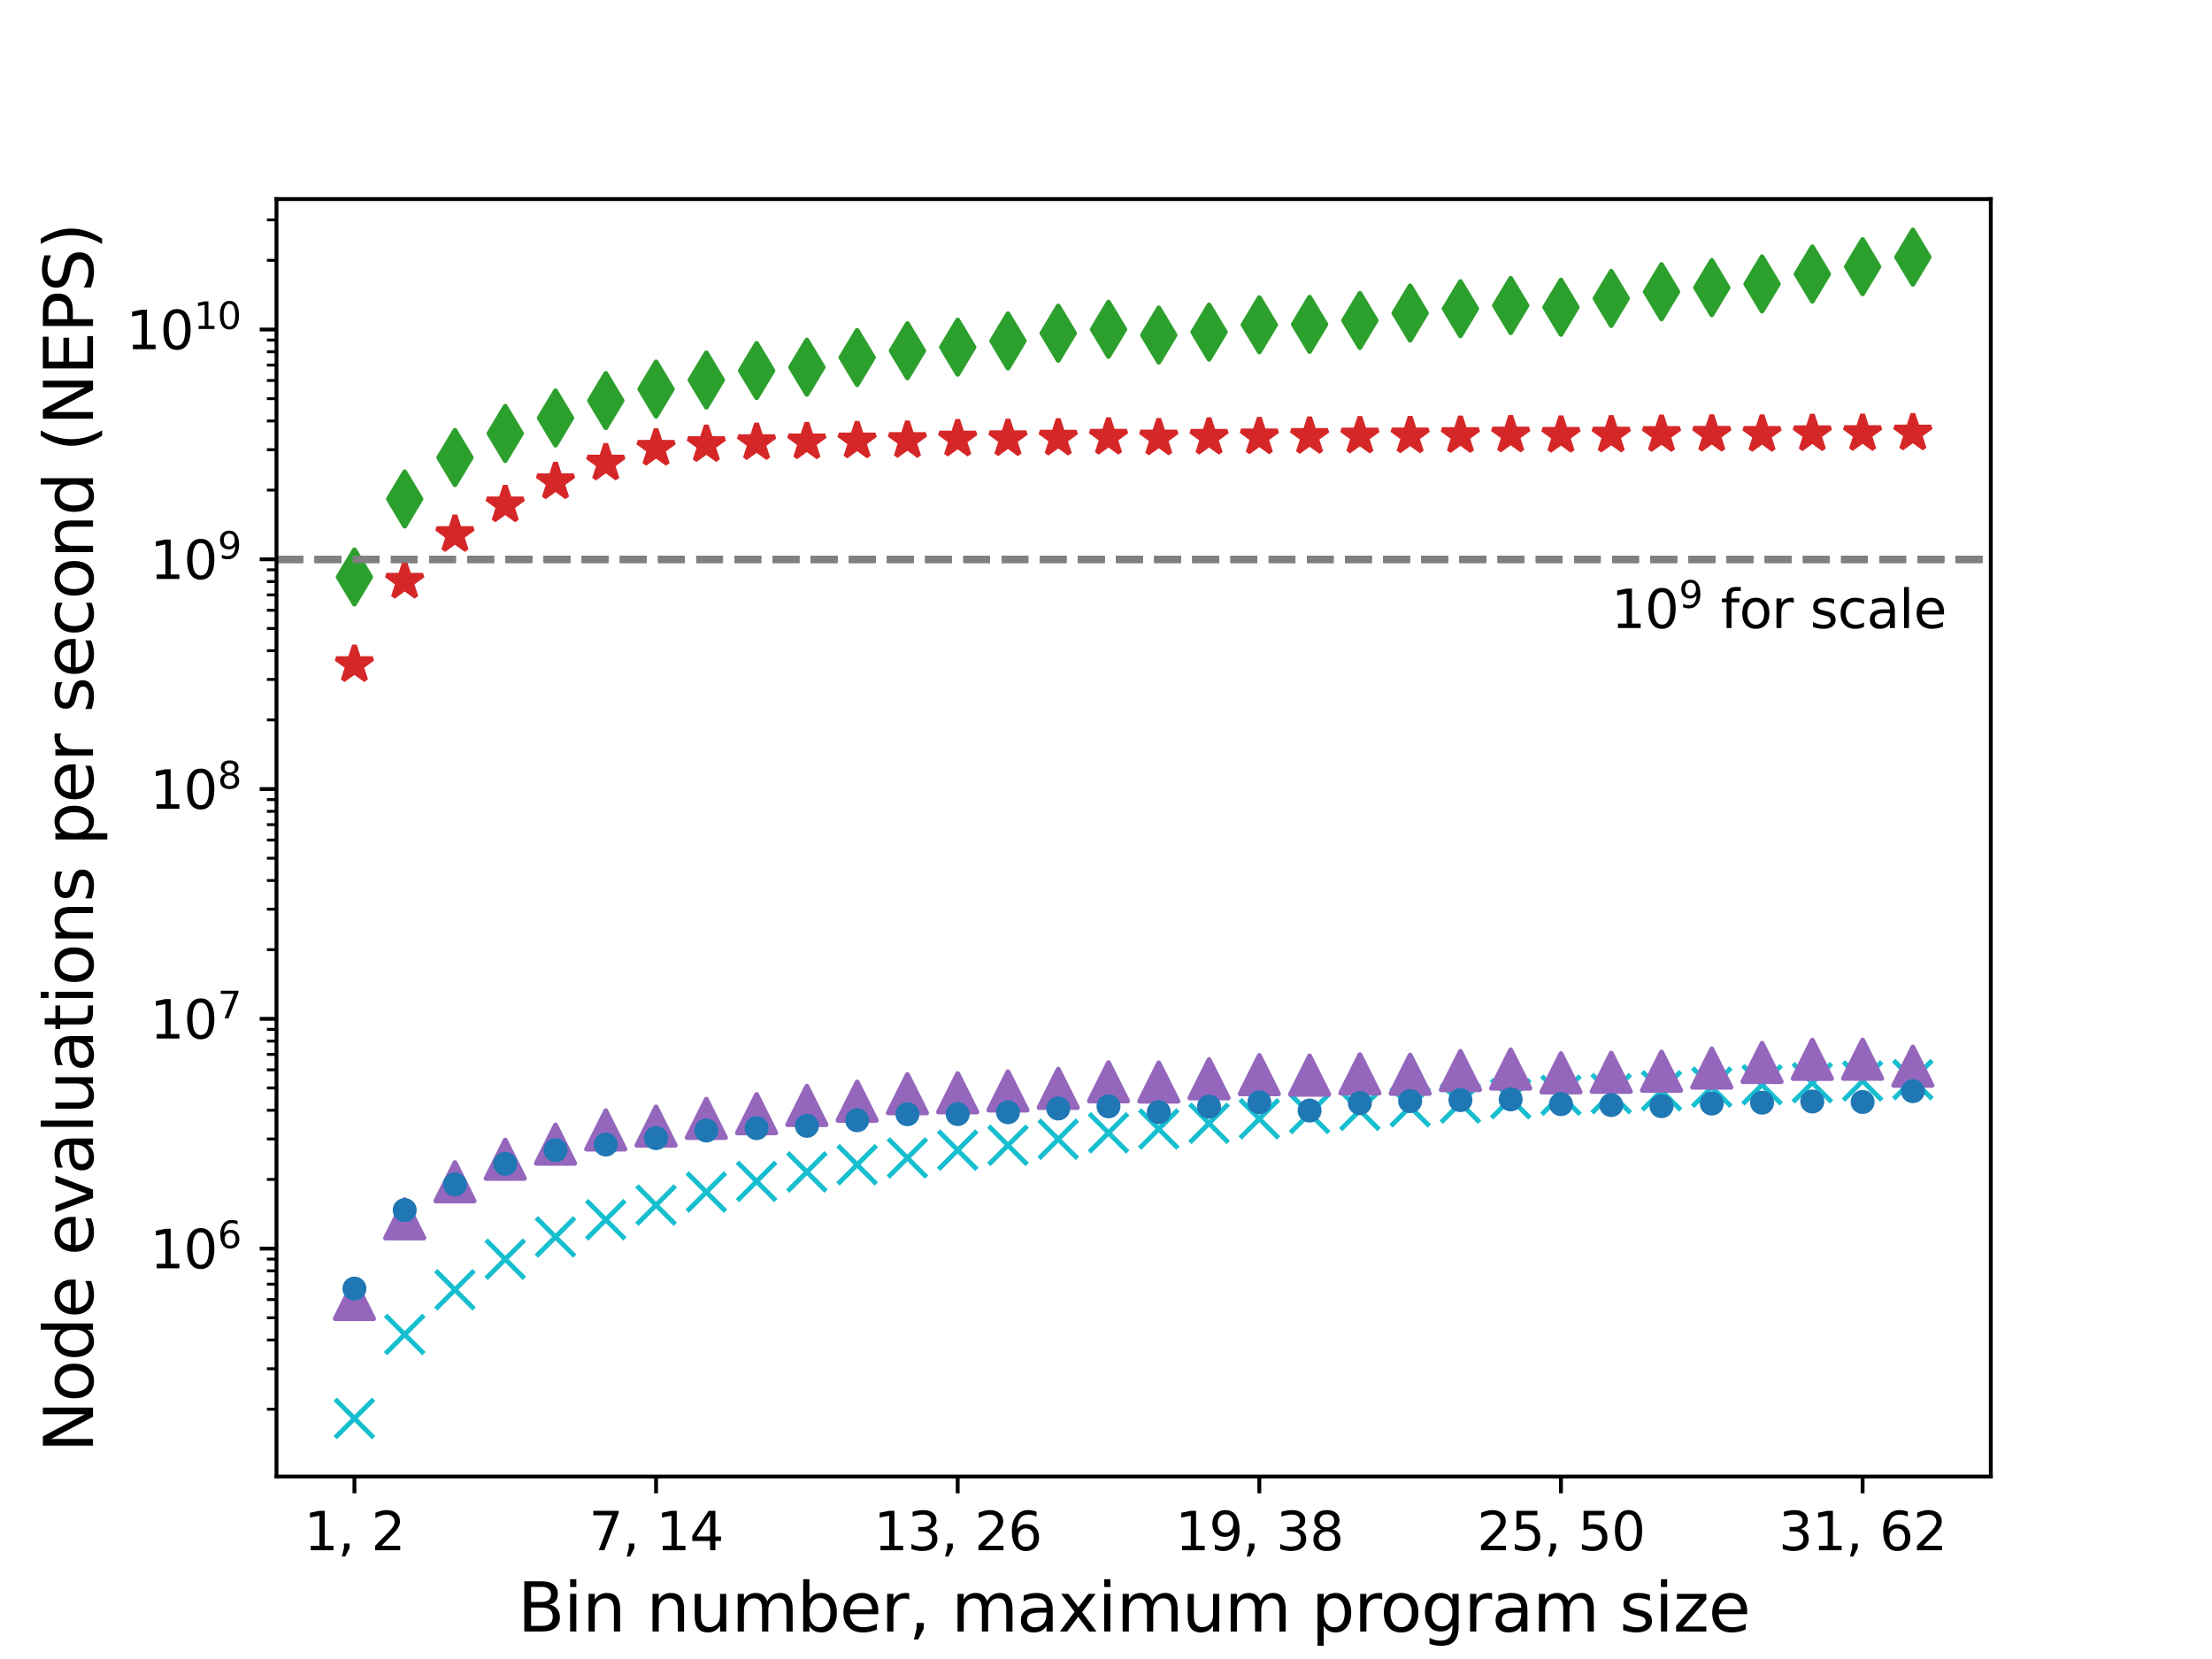 <?xml version="1.0" encoding="utf-8" standalone="no"?>
<!DOCTYPE svg PUBLIC "-//W3C//DTD SVG 1.1//EN"
  "http://www.w3.org/Graphics/SVG/1.1/DTD/svg11.dtd">
<svg xmlns:xlink="http://www.w3.org/1999/xlink" width="460.8pt" height="345.6pt" viewBox="0 0 460.8 345.6" xmlns="http://www.w3.org/2000/svg" version="1.1">
 <defs>
  <style type="text/css">*{stroke-linejoin: round; stroke-linecap: butt}</style>
 </defs>
 <g id="figure_1">
  <g id="patch_1">
   <path d="M 0 345.6 
L 460.8 345.6 
L 460.8 0 
L 0 0 
z
" style="fill: #ffffff"/>
  </g>
  <g id="axes_1">
   <g id="patch_2">
    <path d="M 57.6 307.584 
L 414.72 307.584 
L 414.72 41.472 
L 57.6 41.472 
z
" style="fill: #ffffff"/>
   </g>
   <g id="matplotlib.axis_1">
    <g id="xtick_1">
     <g id="line2d_1">
      <defs>
       <path id="ma2918a20d0" d="M 0 0 
L 0 3.5 
" style="stroke: #000000; stroke-width: 0.8"/>
      </defs>
      <g>
       <use xlink:href="#ma2918a20d0" x="73.833" y="307.584" style="stroke: #000000; stroke-width: 0.8"/>
      </g>
     </g>
     <g id="text_1">
      <!-- 1, 2 -->
      <g transform="translate(63.338 322.942)scale(0.11 -0.11)">
       <defs>
        <path id="DejaVuSans-31" d="M 794 531 
L 1825 531 
L 1825 4091 
L 703 3866 
L 703 4441 
L 1819 4666 
L 2450 4666 
L 2450 531 
L 3481 531 
L 3481 0 
L 794 0 
L 794 531 
z
" transform="scale(0.016)"/>
        <path id="DejaVuSans-2c" d="M 750 794 
L 1409 794 
L 1409 256 
L 897 -744 
L 494 -744 
L 750 256 
L 750 794 
z
" transform="scale(0.016)"/>
        <path id="DejaVuSans-20" transform="scale(0.016)"/>
        <path id="DejaVuSans-32" d="M 1228 531 
L 3431 531 
L 3431 0 
L 469 0 
L 469 531 
Q 828 903 1448 1529 
Q 2069 2156 2228 2338 
Q 2531 2678 2651 2914 
Q 2772 3150 2772 3378 
Q 2772 3750 2511 3984 
Q 2250 4219 1831 4219 
Q 1534 4219 1204 4116 
Q 875 4013 500 3803 
L 500 4441 
Q 881 4594 1212 4672 
Q 1544 4750 1819 4750 
Q 2544 4750 2975 4387 
Q 3406 4025 3406 3419 
Q 3406 3131 3298 2873 
Q 3191 2616 2906 2266 
Q 2828 2175 2409 1742 
Q 1991 1309 1228 531 
z
" transform="scale(0.016)"/>
       </defs>
       <use xlink:href="#DejaVuSans-31"/>
       <use xlink:href="#DejaVuSans-2c" x="63.623"/>
       <use xlink:href="#DejaVuSans-20" x="95.41"/>
       <use xlink:href="#DejaVuSans-32" x="127.197"/>
      </g>
     </g>
    </g>
    <g id="xtick_2">
     <g id="line2d_2">
      <g>
       <use xlink:href="#ma2918a20d0" x="136.669" y="307.584" style="stroke: #000000; stroke-width: 0.8"/>
      </g>
     </g>
     <g id="text_2">
      <!-- 7, 14 -->
      <g transform="translate(122.675 322.942)scale(0.11 -0.11)">
       <defs>
        <path id="DejaVuSans-37" d="M 525 4666 
L 3525 4666 
L 3525 4397 
L 1831 0 
L 1172 0 
L 2766 4134 
L 525 4134 
L 525 4666 
z
" transform="scale(0.016)"/>
        <path id="DejaVuSans-34" d="M 2419 4116 
L 825 1625 
L 2419 1625 
L 2419 4116 
z
M 2253 4666 
L 3047 4666 
L 3047 1625 
L 3713 1625 
L 3713 1100 
L 3047 1100 
L 3047 0 
L 2419 0 
L 2419 1100 
L 313 1100 
L 313 1709 
L 2253 4666 
z
" transform="scale(0.016)"/>
       </defs>
       <use xlink:href="#DejaVuSans-37"/>
       <use xlink:href="#DejaVuSans-2c" x="63.623"/>
       <use xlink:href="#DejaVuSans-20" x="95.41"/>
       <use xlink:href="#DejaVuSans-31" x="127.197"/>
       <use xlink:href="#DejaVuSans-34" x="190.82"/>
      </g>
     </g>
    </g>
    <g id="xtick_3">
     <g id="line2d_3">
      <g>
       <use xlink:href="#ma2918a20d0" x="199.505" y="307.584" style="stroke: #000000; stroke-width: 0.8"/>
      </g>
     </g>
     <g id="text_3">
      <!-- 13, 26 -->
      <g transform="translate(182.012 322.942)scale(0.11 -0.11)">
       <defs>
        <path id="DejaVuSans-33" d="M 2597 2516 
Q 3050 2419 3304 2112 
Q 3559 1806 3559 1356 
Q 3559 666 3084 287 
Q 2609 -91 1734 -91 
Q 1441 -91 1130 -33 
Q 819 25 488 141 
L 488 750 
Q 750 597 1062 519 
Q 1375 441 1716 441 
Q 2309 441 2620 675 
Q 2931 909 2931 1356 
Q 2931 1769 2642 2001 
Q 2353 2234 1838 2234 
L 1294 2234 
L 1294 2753 
L 1863 2753 
Q 2328 2753 2575 2939 
Q 2822 3125 2822 3475 
Q 2822 3834 2567 4026 
Q 2313 4219 1838 4219 
Q 1578 4219 1281 4162 
Q 984 4106 628 3988 
L 628 4550 
Q 988 4650 1302 4700 
Q 1616 4750 1894 4750 
Q 2613 4750 3031 4423 
Q 3450 4097 3450 3541 
Q 3450 3153 3228 2886 
Q 3006 2619 2597 2516 
z
" transform="scale(0.016)"/>
        <path id="DejaVuSans-36" d="M 2113 2584 
Q 1688 2584 1439 2293 
Q 1191 2003 1191 1497 
Q 1191 994 1439 701 
Q 1688 409 2113 409 
Q 2538 409 2786 701 
Q 3034 994 3034 1497 
Q 3034 2003 2786 2293 
Q 2538 2584 2113 2584 
z
M 3366 4563 
L 3366 3988 
Q 3128 4100 2886 4159 
Q 2644 4219 2406 4219 
Q 1781 4219 1451 3797 
Q 1122 3375 1075 2522 
Q 1259 2794 1537 2939 
Q 1816 3084 2150 3084 
Q 2853 3084 3261 2657 
Q 3669 2231 3669 1497 
Q 3669 778 3244 343 
Q 2819 -91 2113 -91 
Q 1303 -91 875 529 
Q 447 1150 447 2328 
Q 447 3434 972 4092 
Q 1497 4750 2381 4750 
Q 2619 4750 2861 4703 
Q 3103 4656 3366 4563 
z
" transform="scale(0.016)"/>
       </defs>
       <use xlink:href="#DejaVuSans-31"/>
       <use xlink:href="#DejaVuSans-33" x="63.623"/>
       <use xlink:href="#DejaVuSans-2c" x="127.246"/>
       <use xlink:href="#DejaVuSans-20" x="159.033"/>
       <use xlink:href="#DejaVuSans-32" x="190.82"/>
       <use xlink:href="#DejaVuSans-36" x="254.443"/>
      </g>
     </g>
    </g>
    <g id="xtick_4">
     <g id="line2d_4">
      <g>
       <use xlink:href="#ma2918a20d0" x="262.342" y="307.584" style="stroke: #000000; stroke-width: 0.8"/>
      </g>
     </g>
     <g id="text_4">
      <!-- 19, 38 -->
      <g transform="translate(244.848 322.942)scale(0.11 -0.11)">
       <defs>
        <path id="DejaVuSans-39" d="M 703 97 
L 703 672 
Q 941 559 1184 500 
Q 1428 441 1663 441 
Q 2288 441 2617 861 
Q 2947 1281 2994 2138 
Q 2813 1869 2534 1725 
Q 2256 1581 1919 1581 
Q 1219 1581 811 2004 
Q 403 2428 403 3163 
Q 403 3881 828 4315 
Q 1253 4750 1959 4750 
Q 2769 4750 3195 4129 
Q 3622 3509 3622 2328 
Q 3622 1225 3098 567 
Q 2575 -91 1691 -91 
Q 1453 -91 1209 -44 
Q 966 3 703 97 
z
M 1959 2075 
Q 2384 2075 2632 2365 
Q 2881 2656 2881 3163 
Q 2881 3666 2632 3958 
Q 2384 4250 1959 4250 
Q 1534 4250 1286 3958 
Q 1038 3666 1038 3163 
Q 1038 2656 1286 2365 
Q 1534 2075 1959 2075 
z
" transform="scale(0.016)"/>
        <path id="DejaVuSans-38" d="M 2034 2216 
Q 1584 2216 1326 1975 
Q 1069 1734 1069 1313 
Q 1069 891 1326 650 
Q 1584 409 2034 409 
Q 2484 409 2743 651 
Q 3003 894 3003 1313 
Q 3003 1734 2745 1975 
Q 2488 2216 2034 2216 
z
M 1403 2484 
Q 997 2584 770 2862 
Q 544 3141 544 3541 
Q 544 4100 942 4425 
Q 1341 4750 2034 4750 
Q 2731 4750 3128 4425 
Q 3525 4100 3525 3541 
Q 3525 3141 3298 2862 
Q 3072 2584 2669 2484 
Q 3125 2378 3379 2068 
Q 3634 1759 3634 1313 
Q 3634 634 3220 271 
Q 2806 -91 2034 -91 
Q 1263 -91 848 271 
Q 434 634 434 1313 
Q 434 1759 690 2068 
Q 947 2378 1403 2484 
z
M 1172 3481 
Q 1172 3119 1398 2916 
Q 1625 2713 2034 2713 
Q 2441 2713 2670 2916 
Q 2900 3119 2900 3481 
Q 2900 3844 2670 4047 
Q 2441 4250 2034 4250 
Q 1625 4250 1398 4047 
Q 1172 3844 1172 3481 
z
" transform="scale(0.016)"/>
       </defs>
       <use xlink:href="#DejaVuSans-31"/>
       <use xlink:href="#DejaVuSans-39" x="63.623"/>
       <use xlink:href="#DejaVuSans-2c" x="127.246"/>
       <use xlink:href="#DejaVuSans-20" x="159.033"/>
       <use xlink:href="#DejaVuSans-33" x="190.82"/>
       <use xlink:href="#DejaVuSans-38" x="254.443"/>
      </g>
     </g>
    </g>
    <g id="xtick_5">
     <g id="line2d_5">
      <g>
       <use xlink:href="#ma2918a20d0" x="325.178" y="307.584" style="stroke: #000000; stroke-width: 0.8"/>
      </g>
     </g>
     <g id="text_5">
      <!-- 25, 50 -->
      <g transform="translate(307.685 322.942)scale(0.11 -0.11)">
       <defs>
        <path id="DejaVuSans-35" d="M 691 4666 
L 3169 4666 
L 3169 4134 
L 1269 4134 
L 1269 2991 
Q 1406 3038 1543 3061 
Q 1681 3084 1819 3084 
Q 2600 3084 3056 2656 
Q 3513 2228 3513 1497 
Q 3513 744 3044 326 
Q 2575 -91 1722 -91 
Q 1428 -91 1123 -41 
Q 819 9 494 109 
L 494 744 
Q 775 591 1075 516 
Q 1375 441 1709 441 
Q 2250 441 2565 725 
Q 2881 1009 2881 1497 
Q 2881 1984 2565 2268 
Q 2250 2553 1709 2553 
Q 1456 2553 1204 2497 
Q 953 2441 691 2322 
L 691 4666 
z
" transform="scale(0.016)"/>
        <path id="DejaVuSans-30" d="M 2034 4250 
Q 1547 4250 1301 3770 
Q 1056 3291 1056 2328 
Q 1056 1369 1301 889 
Q 1547 409 2034 409 
Q 2525 409 2770 889 
Q 3016 1369 3016 2328 
Q 3016 3291 2770 3770 
Q 2525 4250 2034 4250 
z
M 2034 4750 
Q 2819 4750 3233 4129 
Q 3647 3509 3647 2328 
Q 3647 1150 3233 529 
Q 2819 -91 2034 -91 
Q 1250 -91 836 529 
Q 422 1150 422 2328 
Q 422 3509 836 4129 
Q 1250 4750 2034 4750 
z
" transform="scale(0.016)"/>
       </defs>
       <use xlink:href="#DejaVuSans-32"/>
       <use xlink:href="#DejaVuSans-35" x="63.623"/>
       <use xlink:href="#DejaVuSans-2c" x="127.246"/>
       <use xlink:href="#DejaVuSans-20" x="159.033"/>
       <use xlink:href="#DejaVuSans-35" x="190.82"/>
       <use xlink:href="#DejaVuSans-30" x="254.443"/>
      </g>
     </g>
    </g>
    <g id="xtick_6">
     <g id="line2d_6">
      <g>
       <use xlink:href="#ma2918a20d0" x="388.015" y="307.584" style="stroke: #000000; stroke-width: 0.8"/>
      </g>
     </g>
     <g id="text_6">
      <!-- 31, 62 -->
      <g transform="translate(370.521 322.942)scale(0.11 -0.11)">
       <use xlink:href="#DejaVuSans-33"/>
       <use xlink:href="#DejaVuSans-31" x="63.623"/>
       <use xlink:href="#DejaVuSans-2c" x="127.246"/>
       <use xlink:href="#DejaVuSans-20" x="159.033"/>
       <use xlink:href="#DejaVuSans-36" x="190.82"/>
       <use xlink:href="#DejaVuSans-32" x="254.443"/>
      </g>
     </g>
    </g>
    <g id="text_7">
     <!-- Bin number, maximum program size -->
     <g transform="translate(107.815 339.868)scale(0.14 -0.14)">
      <defs>
       <path id="DejaVuSans-42" d="M 1259 2228 
L 1259 519 
L 2272 519 
Q 2781 519 3026 730 
Q 3272 941 3272 1375 
Q 3272 1813 3026 2020 
Q 2781 2228 2272 2228 
L 1259 2228 
z
M 1259 4147 
L 1259 2741 
L 2194 2741 
Q 2656 2741 2882 2914 
Q 3109 3088 3109 3444 
Q 3109 3797 2882 3972 
Q 2656 4147 2194 4147 
L 1259 4147 
z
M 628 4666 
L 2241 4666 
Q 2963 4666 3353 4366 
Q 3744 4066 3744 3513 
Q 3744 3084 3544 2831 
Q 3344 2578 2956 2516 
Q 3422 2416 3680 2098 
Q 3938 1781 3938 1306 
Q 3938 681 3513 340 
Q 3088 0 2303 0 
L 628 0 
L 628 4666 
z
" transform="scale(0.016)"/>
       <path id="DejaVuSans-69" d="M 603 3500 
L 1178 3500 
L 1178 0 
L 603 0 
L 603 3500 
z
M 603 4863 
L 1178 4863 
L 1178 4134 
L 603 4134 
L 603 4863 
z
" transform="scale(0.016)"/>
       <path id="DejaVuSans-6e" d="M 3513 2113 
L 3513 0 
L 2938 0 
L 2938 2094 
Q 2938 2591 2744 2837 
Q 2550 3084 2163 3084 
Q 1697 3084 1428 2787 
Q 1159 2491 1159 1978 
L 1159 0 
L 581 0 
L 581 3500 
L 1159 3500 
L 1159 2956 
Q 1366 3272 1645 3428 
Q 1925 3584 2291 3584 
Q 2894 3584 3203 3211 
Q 3513 2838 3513 2113 
z
" transform="scale(0.016)"/>
       <path id="DejaVuSans-75" d="M 544 1381 
L 544 3500 
L 1119 3500 
L 1119 1403 
Q 1119 906 1312 657 
Q 1506 409 1894 409 
Q 2359 409 2629 706 
Q 2900 1003 2900 1516 
L 2900 3500 
L 3475 3500 
L 3475 0 
L 2900 0 
L 2900 538 
Q 2691 219 2414 64 
Q 2138 -91 1772 -91 
Q 1169 -91 856 284 
Q 544 659 544 1381 
z
M 1991 3584 
L 1991 3584 
z
" transform="scale(0.016)"/>
       <path id="DejaVuSans-6d" d="M 3328 2828 
Q 3544 3216 3844 3400 
Q 4144 3584 4550 3584 
Q 5097 3584 5394 3201 
Q 5691 2819 5691 2113 
L 5691 0 
L 5113 0 
L 5113 2094 
Q 5113 2597 4934 2840 
Q 4756 3084 4391 3084 
Q 3944 3084 3684 2787 
Q 3425 2491 3425 1978 
L 3425 0 
L 2847 0 
L 2847 2094 
Q 2847 2600 2669 2842 
Q 2491 3084 2119 3084 
Q 1678 3084 1418 2786 
Q 1159 2488 1159 1978 
L 1159 0 
L 581 0 
L 581 3500 
L 1159 3500 
L 1159 2956 
Q 1356 3278 1631 3431 
Q 1906 3584 2284 3584 
Q 2666 3584 2933 3390 
Q 3200 3197 3328 2828 
z
" transform="scale(0.016)"/>
       <path id="DejaVuSans-62" d="M 3116 1747 
Q 3116 2381 2855 2742 
Q 2594 3103 2138 3103 
Q 1681 3103 1420 2742 
Q 1159 2381 1159 1747 
Q 1159 1113 1420 752 
Q 1681 391 2138 391 
Q 2594 391 2855 752 
Q 3116 1113 3116 1747 
z
M 1159 2969 
Q 1341 3281 1617 3432 
Q 1894 3584 2278 3584 
Q 2916 3584 3314 3078 
Q 3713 2572 3713 1747 
Q 3713 922 3314 415 
Q 2916 -91 2278 -91 
Q 1894 -91 1617 61 
Q 1341 213 1159 525 
L 1159 0 
L 581 0 
L 581 4863 
L 1159 4863 
L 1159 2969 
z
" transform="scale(0.016)"/>
       <path id="DejaVuSans-65" d="M 3597 1894 
L 3597 1613 
L 953 1613 
Q 991 1019 1311 708 
Q 1631 397 2203 397 
Q 2534 397 2845 478 
Q 3156 559 3463 722 
L 3463 178 
Q 3153 47 2828 -22 
Q 2503 -91 2169 -91 
Q 1331 -91 842 396 
Q 353 884 353 1716 
Q 353 2575 817 3079 
Q 1281 3584 2069 3584 
Q 2775 3584 3186 3129 
Q 3597 2675 3597 1894 
z
M 3022 2063 
Q 3016 2534 2758 2815 
Q 2500 3097 2075 3097 
Q 1594 3097 1305 2825 
Q 1016 2553 972 2059 
L 3022 2063 
z
" transform="scale(0.016)"/>
       <path id="DejaVuSans-72" d="M 2631 2963 
Q 2534 3019 2420 3045 
Q 2306 3072 2169 3072 
Q 1681 3072 1420 2755 
Q 1159 2438 1159 1844 
L 1159 0 
L 581 0 
L 581 3500 
L 1159 3500 
L 1159 2956 
Q 1341 3275 1631 3429 
Q 1922 3584 2338 3584 
Q 2397 3584 2469 3576 
Q 2541 3569 2628 3553 
L 2631 2963 
z
" transform="scale(0.016)"/>
       <path id="DejaVuSans-61" d="M 2194 1759 
Q 1497 1759 1228 1600 
Q 959 1441 959 1056 
Q 959 750 1161 570 
Q 1363 391 1709 391 
Q 2188 391 2477 730 
Q 2766 1069 2766 1631 
L 2766 1759 
L 2194 1759 
z
M 3341 1997 
L 3341 0 
L 2766 0 
L 2766 531 
Q 2569 213 2275 61 
Q 1981 -91 1556 -91 
Q 1019 -91 701 211 
Q 384 513 384 1019 
Q 384 1609 779 1909 
Q 1175 2209 1959 2209 
L 2766 2209 
L 2766 2266 
Q 2766 2663 2505 2880 
Q 2244 3097 1772 3097 
Q 1472 3097 1187 3025 
Q 903 2953 641 2809 
L 641 3341 
Q 956 3463 1253 3523 
Q 1550 3584 1831 3584 
Q 2591 3584 2966 3190 
Q 3341 2797 3341 1997 
z
" transform="scale(0.016)"/>
       <path id="DejaVuSans-78" d="M 3513 3500 
L 2247 1797 
L 3578 0 
L 2900 0 
L 1881 1375 
L 863 0 
L 184 0 
L 1544 1831 
L 300 3500 
L 978 3500 
L 1906 2253 
L 2834 3500 
L 3513 3500 
z
" transform="scale(0.016)"/>
       <path id="DejaVuSans-70" d="M 1159 525 
L 1159 -1331 
L 581 -1331 
L 581 3500 
L 1159 3500 
L 1159 2969 
Q 1341 3281 1617 3432 
Q 1894 3584 2278 3584 
Q 2916 3584 3314 3078 
Q 3713 2572 3713 1747 
Q 3713 922 3314 415 
Q 2916 -91 2278 -91 
Q 1894 -91 1617 61 
Q 1341 213 1159 525 
z
M 3116 1747 
Q 3116 2381 2855 2742 
Q 2594 3103 2138 3103 
Q 1681 3103 1420 2742 
Q 1159 2381 1159 1747 
Q 1159 1113 1420 752 
Q 1681 391 2138 391 
Q 2594 391 2855 752 
Q 3116 1113 3116 1747 
z
" transform="scale(0.016)"/>
       <path id="DejaVuSans-6f" d="M 1959 3097 
Q 1497 3097 1228 2736 
Q 959 2375 959 1747 
Q 959 1119 1226 758 
Q 1494 397 1959 397 
Q 2419 397 2687 759 
Q 2956 1122 2956 1747 
Q 2956 2369 2687 2733 
Q 2419 3097 1959 3097 
z
M 1959 3584 
Q 2709 3584 3137 3096 
Q 3566 2609 3566 1747 
Q 3566 888 3137 398 
Q 2709 -91 1959 -91 
Q 1206 -91 779 398 
Q 353 888 353 1747 
Q 353 2609 779 3096 
Q 1206 3584 1959 3584 
z
" transform="scale(0.016)"/>
       <path id="DejaVuSans-67" d="M 2906 1791 
Q 2906 2416 2648 2759 
Q 2391 3103 1925 3103 
Q 1463 3103 1205 2759 
Q 947 2416 947 1791 
Q 947 1169 1205 825 
Q 1463 481 1925 481 
Q 2391 481 2648 825 
Q 2906 1169 2906 1791 
z
M 3481 434 
Q 3481 -459 3084 -895 
Q 2688 -1331 1869 -1331 
Q 1566 -1331 1297 -1286 
Q 1028 -1241 775 -1147 
L 775 -588 
Q 1028 -725 1275 -790 
Q 1522 -856 1778 -856 
Q 2344 -856 2625 -561 
Q 2906 -266 2906 331 
L 2906 616 
Q 2728 306 2450 153 
Q 2172 0 1784 0 
Q 1141 0 747 490 
Q 353 981 353 1791 
Q 353 2603 747 3093 
Q 1141 3584 1784 3584 
Q 2172 3584 2450 3431 
Q 2728 3278 2906 2969 
L 2906 3500 
L 3481 3500 
L 3481 434 
z
" transform="scale(0.016)"/>
       <path id="DejaVuSans-73" d="M 2834 3397 
L 2834 2853 
Q 2591 2978 2328 3040 
Q 2066 3103 1784 3103 
Q 1356 3103 1142 2972 
Q 928 2841 928 2578 
Q 928 2378 1081 2264 
Q 1234 2150 1697 2047 
L 1894 2003 
Q 2506 1872 2764 1633 
Q 3022 1394 3022 966 
Q 3022 478 2636 193 
Q 2250 -91 1575 -91 
Q 1294 -91 989 -36 
Q 684 19 347 128 
L 347 722 
Q 666 556 975 473 
Q 1284 391 1588 391 
Q 1994 391 2212 530 
Q 2431 669 2431 922 
Q 2431 1156 2273 1281 
Q 2116 1406 1581 1522 
L 1381 1569 
Q 847 1681 609 1914 
Q 372 2147 372 2553 
Q 372 3047 722 3315 
Q 1072 3584 1716 3584 
Q 2034 3584 2315 3537 
Q 2597 3491 2834 3397 
z
" transform="scale(0.016)"/>
       <path id="DejaVuSans-7a" d="M 353 3500 
L 3084 3500 
L 3084 2975 
L 922 459 
L 3084 459 
L 3084 0 
L 275 0 
L 275 525 
L 2438 3041 
L 353 3041 
L 353 3500 
z
" transform="scale(0.016)"/>
      </defs>
      <use xlink:href="#DejaVuSans-42"/>
      <use xlink:href="#DejaVuSans-69" x="68.604"/>
      <use xlink:href="#DejaVuSans-6e" x="96.387"/>
      <use xlink:href="#DejaVuSans-20" x="159.766"/>
      <use xlink:href="#DejaVuSans-6e" x="191.553"/>
      <use xlink:href="#DejaVuSans-75" x="254.932"/>
      <use xlink:href="#DejaVuSans-6d" x="318.311"/>
      <use xlink:href="#DejaVuSans-62" x="415.723"/>
      <use xlink:href="#DejaVuSans-65" x="479.199"/>
      <use xlink:href="#DejaVuSans-72" x="540.723"/>
      <use xlink:href="#DejaVuSans-2c" x="581.836"/>
      <use xlink:href="#DejaVuSans-20" x="613.623"/>
      <use xlink:href="#DejaVuSans-6d" x="645.41"/>
      <use xlink:href="#DejaVuSans-61" x="742.822"/>
      <use xlink:href="#DejaVuSans-78" x="804.102"/>
      <use xlink:href="#DejaVuSans-69" x="863.281"/>
      <use xlink:href="#DejaVuSans-6d" x="891.064"/>
      <use xlink:href="#DejaVuSans-75" x="988.477"/>
      <use xlink:href="#DejaVuSans-6d" x="1051.855"/>
      <use xlink:href="#DejaVuSans-20" x="1149.268"/>
      <use xlink:href="#DejaVuSans-70" x="1181.055"/>
      <use xlink:href="#DejaVuSans-72" x="1244.531"/>
      <use xlink:href="#DejaVuSans-6f" x="1283.395"/>
      <use xlink:href="#DejaVuSans-67" x="1344.576"/>
      <use xlink:href="#DejaVuSans-72" x="1408.053"/>
      <use xlink:href="#DejaVuSans-61" x="1449.166"/>
      <use xlink:href="#DejaVuSans-6d" x="1510.445"/>
      <use xlink:href="#DejaVuSans-20" x="1607.857"/>
      <use xlink:href="#DejaVuSans-73" x="1639.645"/>
      <use xlink:href="#DejaVuSans-69" x="1691.744"/>
      <use xlink:href="#DejaVuSans-7a" x="1719.527"/>
      <use xlink:href="#DejaVuSans-65" x="1772.018"/>
     </g>
    </g>
   </g>
   <g id="matplotlib.axis_2">
    <g id="ytick_1">
     <g id="line2d_7">
      <defs>
       <path id="m8a40a943a3" d="M 0 0 
L -3.5 0 
" style="stroke: #000000; stroke-width: 0.8"/>
      </defs>
      <g>
       <use xlink:href="#m8a40a943a3" x="57.6" y="260.105" style="stroke: #000000; stroke-width: 0.8"/>
      </g>
     </g>
     <g id="text_8">
      <!-- $\mathdefault{10^{6}}$ -->
      <g transform="translate(31.24 264.284)scale(0.11 -0.11)">
       <use xlink:href="#DejaVuSans-31" transform="translate(0 0.766)"/>
       <use xlink:href="#DejaVuSans-30" transform="translate(63.623 0.766)"/>
       <use xlink:href="#DejaVuSans-36" transform="translate(128.203 39.047)scale(0.7)"/>
      </g>
     </g>
    </g>
    <g id="ytick_2">
     <g id="line2d_8">
      <g>
       <use xlink:href="#m8a40a943a3" x="57.6" y="212.24" style="stroke: #000000; stroke-width: 0.8"/>
      </g>
     </g>
     <g id="text_9">
      <!-- $\mathdefault{10^{7}}$ -->
      <g transform="translate(31.24 216.42)scale(0.11 -0.11)">
       <use xlink:href="#DejaVuSans-31" transform="translate(0 0.684)"/>
       <use xlink:href="#DejaVuSans-30" transform="translate(63.623 0.684)"/>
       <use xlink:href="#DejaVuSans-37" transform="translate(128.203 38.966)scale(0.7)"/>
      </g>
     </g>
    </g>
    <g id="ytick_3">
     <g id="line2d_9">
      <g>
       <use xlink:href="#m8a40a943a3" x="57.6" y="164.376" style="stroke: #000000; stroke-width: 0.8"/>
      </g>
     </g>
     <g id="text_10">
      <!-- $\mathdefault{10^{8}}$ -->
      <g transform="translate(31.24 168.555)scale(0.11 -0.11)">
       <use xlink:href="#DejaVuSans-31" transform="translate(0 0.766)"/>
       <use xlink:href="#DejaVuSans-30" transform="translate(63.623 0.766)"/>
       <use xlink:href="#DejaVuSans-38" transform="translate(128.203 39.047)scale(0.7)"/>
      </g>
     </g>
    </g>
    <g id="ytick_4">
     <g id="line2d_10">
      <g>
       <use xlink:href="#m8a40a943a3" x="57.6" y="116.511" style="stroke: #000000; stroke-width: 0.8"/>
      </g>
     </g>
     <g id="text_11">
      <!-- $\mathdefault{10^{9}}$ -->
      <g transform="translate(31.24 120.69)scale(0.11 -0.11)">
       <use xlink:href="#DejaVuSans-31" transform="translate(0 0.766)"/>
       <use xlink:href="#DejaVuSans-30" transform="translate(63.623 0.766)"/>
       <use xlink:href="#DejaVuSans-39" transform="translate(128.203 39.047)scale(0.7)"/>
      </g>
     </g>
    </g>
    <g id="ytick_5">
     <g id="line2d_11">
      <g>
       <use xlink:href="#m8a40a943a3" x="57.6" y="68.646" style="stroke: #000000; stroke-width: 0.8"/>
      </g>
     </g>
     <g id="text_12">
      <!-- $\mathdefault{10^{10}}$ -->
      <g transform="translate(26.29 72.825)scale(0.11 -0.11)">
       <use xlink:href="#DejaVuSans-31" transform="translate(0 0.766)"/>
       <use xlink:href="#DejaVuSans-30" transform="translate(63.623 0.766)"/>
       <use xlink:href="#DejaVuSans-31" transform="translate(128.203 39.047)scale(0.7)"/>
       <use xlink:href="#DejaVuSans-30" transform="translate(172.739 39.047)scale(0.7)"/>
      </g>
     </g>
    </g>
    <g id="ytick_6">
     <g id="line2d_12">
      <defs>
       <path id="ma30c3c6a0f" d="M 0 0 
L -2 0 
" style="stroke: #000000; stroke-width: 0.6"/>
      </defs>
      <g>
       <use xlink:href="#ma30c3c6a0f" x="57.6" y="293.561" style="stroke: #000000; stroke-width: 0.6"/>
      </g>
     </g>
    </g>
    <g id="ytick_7">
     <g id="line2d_13">
      <g>
       <use xlink:href="#ma30c3c6a0f" x="57.6" y="285.133" style="stroke: #000000; stroke-width: 0.6"/>
      </g>
     </g>
    </g>
    <g id="ytick_8">
     <g id="line2d_14">
      <g>
       <use xlink:href="#ma30c3c6a0f" x="57.6" y="279.152" style="stroke: #000000; stroke-width: 0.6"/>
      </g>
     </g>
    </g>
    <g id="ytick_9">
     <g id="line2d_15">
      <g>
       <use xlink:href="#ma30c3c6a0f" x="57.6" y="274.514" style="stroke: #000000; stroke-width: 0.6"/>
      </g>
     </g>
    </g>
    <g id="ytick_10">
     <g id="line2d_16">
      <g>
       <use xlink:href="#ma30c3c6a0f" x="57.6" y="270.724" style="stroke: #000000; stroke-width: 0.6"/>
      </g>
     </g>
    </g>
    <g id="ytick_11">
     <g id="line2d_17">
      <g>
       <use xlink:href="#ma30c3c6a0f" x="57.6" y="267.519" style="stroke: #000000; stroke-width: 0.6"/>
      </g>
     </g>
    </g>
    <g id="ytick_12">
     <g id="line2d_18">
      <g>
       <use xlink:href="#ma30c3c6a0f" x="57.6" y="264.744" style="stroke: #000000; stroke-width: 0.6"/>
      </g>
     </g>
    </g>
    <g id="ytick_13">
     <g id="line2d_19">
      <g>
       <use xlink:href="#ma30c3c6a0f" x="57.6" y="262.295" style="stroke: #000000; stroke-width: 0.6"/>
      </g>
     </g>
    </g>
    <g id="ytick_14">
     <g id="line2d_20">
      <g>
       <use xlink:href="#ma30c3c6a0f" x="57.6" y="245.696" style="stroke: #000000; stroke-width: 0.6"/>
      </g>
     </g>
    </g>
    <g id="ytick_15">
     <g id="line2d_21">
      <g>
       <use xlink:href="#ma30c3c6a0f" x="57.6" y="237.268" style="stroke: #000000; stroke-width: 0.6"/>
      </g>
     </g>
    </g>
    <g id="ytick_16">
     <g id="line2d_22">
      <g>
       <use xlink:href="#ma30c3c6a0f" x="57.6" y="231.288" style="stroke: #000000; stroke-width: 0.6"/>
      </g>
     </g>
    </g>
    <g id="ytick_17">
     <g id="line2d_23">
      <g>
       <use xlink:href="#ma30c3c6a0f" x="57.6" y="226.649" style="stroke: #000000; stroke-width: 0.6"/>
      </g>
     </g>
    </g>
    <g id="ytick_18">
     <g id="line2d_24">
      <g>
       <use xlink:href="#ma30c3c6a0f" x="57.6" y="222.859" style="stroke: #000000; stroke-width: 0.6"/>
      </g>
     </g>
    </g>
    <g id="ytick_19">
     <g id="line2d_25">
      <g>
       <use xlink:href="#ma30c3c6a0f" x="57.6" y="219.655" style="stroke: #000000; stroke-width: 0.6"/>
      </g>
     </g>
    </g>
    <g id="ytick_20">
     <g id="line2d_26">
      <g>
       <use xlink:href="#ma30c3c6a0f" x="57.6" y="216.879" style="stroke: #000000; stroke-width: 0.6"/>
      </g>
     </g>
    </g>
    <g id="ytick_21">
     <g id="line2d_27">
      <g>
       <use xlink:href="#ma30c3c6a0f" x="57.6" y="214.431" style="stroke: #000000; stroke-width: 0.6"/>
      </g>
     </g>
    </g>
    <g id="ytick_22">
     <g id="line2d_28">
      <g>
       <use xlink:href="#ma30c3c6a0f" x="57.6" y="197.832" style="stroke: #000000; stroke-width: 0.6"/>
      </g>
     </g>
    </g>
    <g id="ytick_23">
     <g id="line2d_29">
      <g>
       <use xlink:href="#ma30c3c6a0f" x="57.6" y="189.403" style="stroke: #000000; stroke-width: 0.6"/>
      </g>
     </g>
    </g>
    <g id="ytick_24">
     <g id="line2d_30">
      <g>
       <use xlink:href="#ma30c3c6a0f" x="57.6" y="183.423" style="stroke: #000000; stroke-width: 0.6"/>
      </g>
     </g>
    </g>
    <g id="ytick_25">
     <g id="line2d_31">
      <g>
       <use xlink:href="#ma30c3c6a0f" x="57.6" y="178.784" style="stroke: #000000; stroke-width: 0.6"/>
      </g>
     </g>
    </g>
    <g id="ytick_26">
     <g id="line2d_32">
      <g>
       <use xlink:href="#ma30c3c6a0f" x="57.6" y="174.994" style="stroke: #000000; stroke-width: 0.6"/>
      </g>
     </g>
    </g>
    <g id="ytick_27">
     <g id="line2d_33">
      <g>
       <use xlink:href="#ma30c3c6a0f" x="57.6" y="171.79" style="stroke: #000000; stroke-width: 0.6"/>
      </g>
     </g>
    </g>
    <g id="ytick_28">
     <g id="line2d_34">
      <g>
       <use xlink:href="#ma30c3c6a0f" x="57.6" y="169.014" style="stroke: #000000; stroke-width: 0.6"/>
      </g>
     </g>
    </g>
    <g id="ytick_29">
     <g id="line2d_35">
      <g>
       <use xlink:href="#ma30c3c6a0f" x="57.6" y="166.566" style="stroke: #000000; stroke-width: 0.6"/>
      </g>
     </g>
    </g>
    <g id="ytick_30">
     <g id="line2d_36">
      <g>
       <use xlink:href="#ma30c3c6a0f" x="57.6" y="149.967" style="stroke: #000000; stroke-width: 0.6"/>
      </g>
     </g>
    </g>
    <g id="ytick_31">
     <g id="line2d_37">
      <g>
       <use xlink:href="#ma30c3c6a0f" x="57.6" y="141.538" style="stroke: #000000; stroke-width: 0.6"/>
      </g>
     </g>
    </g>
    <g id="ytick_32">
     <g id="line2d_38">
      <g>
       <use xlink:href="#ma30c3c6a0f" x="57.6" y="135.558" style="stroke: #000000; stroke-width: 0.6"/>
      </g>
     </g>
    </g>
    <g id="ytick_33">
     <g id="line2d_39">
      <g>
       <use xlink:href="#ma30c3c6a0f" x="57.6" y="130.92" style="stroke: #000000; stroke-width: 0.6"/>
      </g>
     </g>
    </g>
    <g id="ytick_34">
     <g id="line2d_40">
      <g>
       <use xlink:href="#ma30c3c6a0f" x="57.6" y="127.13" style="stroke: #000000; stroke-width: 0.6"/>
      </g>
     </g>
    </g>
    <g id="ytick_35">
     <g id="line2d_41">
      <g>
       <use xlink:href="#ma30c3c6a0f" x="57.6" y="123.925" style="stroke: #000000; stroke-width: 0.6"/>
      </g>
     </g>
    </g>
    <g id="ytick_36">
     <g id="line2d_42">
      <g>
       <use xlink:href="#ma30c3c6a0f" x="57.6" y="121.15" style="stroke: #000000; stroke-width: 0.6"/>
      </g>
     </g>
    </g>
    <g id="ytick_37">
     <g id="line2d_43">
      <g>
       <use xlink:href="#ma30c3c6a0f" x="57.6" y="118.701" style="stroke: #000000; stroke-width: 0.6"/>
      </g>
     </g>
    </g>
    <g id="ytick_38">
     <g id="line2d_44">
      <g>
       <use xlink:href="#ma30c3c6a0f" x="57.6" y="102.102" style="stroke: #000000; stroke-width: 0.6"/>
      </g>
     </g>
    </g>
    <g id="ytick_39">
     <g id="line2d_45">
      <g>
       <use xlink:href="#ma30c3c6a0f" x="57.6" y="93.674" style="stroke: #000000; stroke-width: 0.6"/>
      </g>
     </g>
    </g>
    <g id="ytick_40">
     <g id="line2d_46">
      <g>
       <use xlink:href="#ma30c3c6a0f" x="57.6" y="87.694" style="stroke: #000000; stroke-width: 0.6"/>
      </g>
     </g>
    </g>
    <g id="ytick_41">
     <g id="line2d_47">
      <g>
       <use xlink:href="#ma30c3c6a0f" x="57.6" y="83.055" style="stroke: #000000; stroke-width: 0.6"/>
      </g>
     </g>
    </g>
    <g id="ytick_42">
     <g id="line2d_48">
      <g>
       <use xlink:href="#ma30c3c6a0f" x="57.6" y="79.265" style="stroke: #000000; stroke-width: 0.6"/>
      </g>
     </g>
    </g>
    <g id="ytick_43">
     <g id="line2d_49">
      <g>
       <use xlink:href="#ma30c3c6a0f" x="57.6" y="76.061" style="stroke: #000000; stroke-width: 0.6"/>
      </g>
     </g>
    </g>
    <g id="ytick_44">
     <g id="line2d_50">
      <g>
       <use xlink:href="#ma30c3c6a0f" x="57.6" y="73.285" style="stroke: #000000; stroke-width: 0.6"/>
      </g>
     </g>
    </g>
    <g id="ytick_45">
     <g id="line2d_51">
      <g>
       <use xlink:href="#ma30c3c6a0f" x="57.6" y="70.836" style="stroke: #000000; stroke-width: 0.6"/>
      </g>
     </g>
    </g>
    <g id="ytick_46">
     <g id="line2d_52">
      <g>
       <use xlink:href="#ma30c3c6a0f" x="57.6" y="54.238" style="stroke: #000000; stroke-width: 0.6"/>
      </g>
     </g>
    </g>
    <g id="ytick_47">
     <g id="line2d_53">
      <g>
       <use xlink:href="#ma30c3c6a0f" x="57.6" y="45.809" style="stroke: #000000; stroke-width: 0.6"/>
      </g>
     </g>
    </g>
    <g id="text_13">
     <!-- Node evaluations per second (NEPS) -->
     <g transform="translate(19.378 302.545)rotate(-90)scale(0.14 -0.14)">
      <defs>
       <path id="DejaVuSans-4e" d="M 628 4666 
L 1478 4666 
L 3547 763 
L 3547 4666 
L 4159 4666 
L 4159 0 
L 3309 0 
L 1241 3903 
L 1241 0 
L 628 0 
L 628 4666 
z
" transform="scale(0.016)"/>
       <path id="DejaVuSans-64" d="M 2906 2969 
L 2906 4863 
L 3481 4863 
L 3481 0 
L 2906 0 
L 2906 525 
Q 2725 213 2448 61 
Q 2172 -91 1784 -91 
Q 1150 -91 751 415 
Q 353 922 353 1747 
Q 353 2572 751 3078 
Q 1150 3584 1784 3584 
Q 2172 3584 2448 3432 
Q 2725 3281 2906 2969 
z
M 947 1747 
Q 947 1113 1208 752 
Q 1469 391 1925 391 
Q 2381 391 2643 752 
Q 2906 1113 2906 1747 
Q 2906 2381 2643 2742 
Q 2381 3103 1925 3103 
Q 1469 3103 1208 2742 
Q 947 2381 947 1747 
z
" transform="scale(0.016)"/>
       <path id="DejaVuSans-76" d="M 191 3500 
L 800 3500 
L 1894 563 
L 2988 3500 
L 3597 3500 
L 2284 0 
L 1503 0 
L 191 3500 
z
" transform="scale(0.016)"/>
       <path id="DejaVuSans-6c" d="M 603 4863 
L 1178 4863 
L 1178 0 
L 603 0 
L 603 4863 
z
" transform="scale(0.016)"/>
       <path id="DejaVuSans-74" d="M 1172 4494 
L 1172 3500 
L 2356 3500 
L 2356 3053 
L 1172 3053 
L 1172 1153 
Q 1172 725 1289 603 
Q 1406 481 1766 481 
L 2356 481 
L 2356 0 
L 1766 0 
Q 1100 0 847 248 
Q 594 497 594 1153 
L 594 3053 
L 172 3053 
L 172 3500 
L 594 3500 
L 594 4494 
L 1172 4494 
z
" transform="scale(0.016)"/>
       <path id="DejaVuSans-63" d="M 3122 3366 
L 3122 2828 
Q 2878 2963 2633 3030 
Q 2388 3097 2138 3097 
Q 1578 3097 1268 2742 
Q 959 2388 959 1747 
Q 959 1106 1268 751 
Q 1578 397 2138 397 
Q 2388 397 2633 464 
Q 2878 531 3122 666 
L 3122 134 
Q 2881 22 2623 -34 
Q 2366 -91 2075 -91 
Q 1284 -91 818 406 
Q 353 903 353 1747 
Q 353 2603 823 3093 
Q 1294 3584 2113 3584 
Q 2378 3584 2631 3529 
Q 2884 3475 3122 3366 
z
" transform="scale(0.016)"/>
       <path id="DejaVuSans-28" d="M 1984 4856 
Q 1566 4138 1362 3434 
Q 1159 2731 1159 2009 
Q 1159 1288 1364 580 
Q 1569 -128 1984 -844 
L 1484 -844 
Q 1016 -109 783 600 
Q 550 1309 550 2009 
Q 550 2706 781 3412 
Q 1013 4119 1484 4856 
L 1984 4856 
z
" transform="scale(0.016)"/>
       <path id="DejaVuSans-45" d="M 628 4666 
L 3578 4666 
L 3578 4134 
L 1259 4134 
L 1259 2753 
L 3481 2753 
L 3481 2222 
L 1259 2222 
L 1259 531 
L 3634 531 
L 3634 0 
L 628 0 
L 628 4666 
z
" transform="scale(0.016)"/>
       <path id="DejaVuSans-50" d="M 1259 4147 
L 1259 2394 
L 2053 2394 
Q 2494 2394 2734 2622 
Q 2975 2850 2975 3272 
Q 2975 3691 2734 3919 
Q 2494 4147 2053 4147 
L 1259 4147 
z
M 628 4666 
L 2053 4666 
Q 2838 4666 3239 4311 
Q 3641 3956 3641 3272 
Q 3641 2581 3239 2228 
Q 2838 1875 2053 1875 
L 1259 1875 
L 1259 0 
L 628 0 
L 628 4666 
z
" transform="scale(0.016)"/>
       <path id="DejaVuSans-53" d="M 3425 4513 
L 3425 3897 
Q 3066 4069 2747 4153 
Q 2428 4238 2131 4238 
Q 1616 4238 1336 4038 
Q 1056 3838 1056 3469 
Q 1056 3159 1242 3001 
Q 1428 2844 1947 2747 
L 2328 2669 
Q 3034 2534 3370 2195 
Q 3706 1856 3706 1288 
Q 3706 609 3251 259 
Q 2797 -91 1919 -91 
Q 1588 -91 1214 -16 
Q 841 59 441 206 
L 441 856 
Q 825 641 1194 531 
Q 1563 422 1919 422 
Q 2459 422 2753 634 
Q 3047 847 3047 1241 
Q 3047 1584 2836 1778 
Q 2625 1972 2144 2069 
L 1759 2144 
Q 1053 2284 737 2584 
Q 422 2884 422 3419 
Q 422 4038 858 4394 
Q 1294 4750 2059 4750 
Q 2388 4750 2728 4690 
Q 3069 4631 3425 4513 
z
" transform="scale(0.016)"/>
       <path id="DejaVuSans-29" d="M 513 4856 
L 1013 4856 
Q 1481 4119 1714 3412 
Q 1947 2706 1947 2009 
Q 1947 1309 1714 600 
Q 1481 -109 1013 -844 
L 513 -844 
Q 928 -128 1133 580 
Q 1338 1288 1338 2009 
Q 1338 2731 1133 3434 
Q 928 4138 513 4856 
z
" transform="scale(0.016)"/>
      </defs>
      <use xlink:href="#DejaVuSans-4e"/>
      <use xlink:href="#DejaVuSans-6f" x="74.805"/>
      <use xlink:href="#DejaVuSans-64" x="135.986"/>
      <use xlink:href="#DejaVuSans-65" x="199.463"/>
      <use xlink:href="#DejaVuSans-20" x="260.986"/>
      <use xlink:href="#DejaVuSans-65" x="292.773"/>
      <use xlink:href="#DejaVuSans-76" x="354.297"/>
      <use xlink:href="#DejaVuSans-61" x="413.477"/>
      <use xlink:href="#DejaVuSans-6c" x="474.756"/>
      <use xlink:href="#DejaVuSans-75" x="502.539"/>
      <use xlink:href="#DejaVuSans-61" x="565.918"/>
      <use xlink:href="#DejaVuSans-74" x="627.197"/>
      <use xlink:href="#DejaVuSans-69" x="666.406"/>
      <use xlink:href="#DejaVuSans-6f" x="694.189"/>
      <use xlink:href="#DejaVuSans-6e" x="755.371"/>
      <use xlink:href="#DejaVuSans-73" x="818.75"/>
      <use xlink:href="#DejaVuSans-20" x="870.85"/>
      <use xlink:href="#DejaVuSans-70" x="902.637"/>
      <use xlink:href="#DejaVuSans-65" x="966.113"/>
      <use xlink:href="#DejaVuSans-72" x="1027.637"/>
      <use xlink:href="#DejaVuSans-20" x="1068.75"/>
      <use xlink:href="#DejaVuSans-73" x="1100.537"/>
      <use xlink:href="#DejaVuSans-65" x="1152.637"/>
      <use xlink:href="#DejaVuSans-63" x="1214.16"/>
      <use xlink:href="#DejaVuSans-6f" x="1269.141"/>
      <use xlink:href="#DejaVuSans-6e" x="1330.322"/>
      <use xlink:href="#DejaVuSans-64" x="1393.701"/>
      <use xlink:href="#DejaVuSans-20" x="1457.178"/>
      <use xlink:href="#DejaVuSans-28" x="1488.965"/>
      <use xlink:href="#DejaVuSans-4e" x="1527.979"/>
      <use xlink:href="#DejaVuSans-45" x="1602.783"/>
      <use xlink:href="#DejaVuSans-50" x="1665.967"/>
      <use xlink:href="#DejaVuSans-53" x="1726.27"/>
      <use xlink:href="#DejaVuSans-29" x="1789.746"/>
     </g>
    </g>
   </g>
   <g id="line2d_54">
    <defs>
     <path id="m5f20f22baa" d="M -4 4 
L 4 -4 
M -4 -4 
L 4 4 
" style="stroke: #17becf"/>
    </defs>
    <g clip-path="url(#p7109d91298)">
     <use xlink:href="#m5f20f22baa" x="73.833" y="295.488" style="fill: #17becf; stroke: #17becf"/>
     <use xlink:href="#m5f20f22baa" x="84.305" y="277.993" style="fill: #17becf; stroke: #17becf"/>
     <use xlink:href="#m5f20f22baa" x="94.778" y="268.689" style="fill: #17becf; stroke: #17becf"/>
     <use xlink:href="#m5f20f22baa" x="105.251" y="262.316" style="fill: #17becf; stroke: #17becf"/>
     <use xlink:href="#m5f20f22baa" x="115.724" y="257.678" style="fill: #17becf; stroke: #17becf"/>
     <use xlink:href="#m5f20f22baa" x="126.196" y="254.093" style="fill: #17becf; stroke: #17becf"/>
     <use xlink:href="#m5f20f22baa" x="136.669" y="251.046" style="fill: #17becf; stroke: #17becf"/>
     <use xlink:href="#m5f20f22baa" x="147.142" y="248.327" style="fill: #17becf; stroke: #17becf"/>
     <use xlink:href="#m5f20f22baa" x="157.615" y="246.104" style="fill: #17becf; stroke: #17becf"/>
     <use xlink:href="#m5f20f22baa" x="168.087" y="244.142" style="fill: #17becf; stroke: #17becf"/>
     <use xlink:href="#m5f20f22baa" x="178.56" y="242.641" style="fill: #17becf; stroke: #17becf"/>
     <use xlink:href="#m5f20f22baa" x="189.033" y="241.221" style="fill: #17becf; stroke: #17becf"/>
     <use xlink:href="#m5f20f22baa" x="199.505" y="239.599" style="fill: #17becf; stroke: #17becf"/>
     <use xlink:href="#m5f20f22baa" x="209.978" y="238.58" style="fill: #17becf; stroke: #17becf"/>
     <use xlink:href="#m5f20f22baa" x="220.451" y="237.323" style="fill: #17becf; stroke: #17becf"/>
     <use xlink:href="#m5f20f22baa" x="230.924" y="235.99" style="fill: #17becf; stroke: #17becf"/>
     <use xlink:href="#m5f20f22baa" x="241.396" y="235.193" style="fill: #17becf; stroke: #17becf"/>
     <use xlink:href="#m5f20f22baa" x="251.869" y="233.998" style="fill: #17becf; stroke: #17becf"/>
     <use xlink:href="#m5f20f22baa" x="262.342" y="233.066" style="fill: #17becf; stroke: #17becf"/>
     <use xlink:href="#m5f20f22baa" x="272.815" y="231.965" style="fill: #17becf; stroke: #17becf"/>
     <use xlink:href="#m5f20f22baa" x="283.287" y="231.313" style="fill: #17becf; stroke: #17becf"/>
     <use xlink:href="#m5f20f22baa" x="293.76" y="230.576" style="fill: #17becf; stroke: #17becf"/>
     <use xlink:href="#m5f20f22baa" x="304.233" y="229.79" style="fill: #17becf; stroke: #17becf"/>
     <use xlink:href="#m5f20f22baa" x="314.705" y="228.89" style="fill: #17becf; stroke: #17becf"/>
     <use xlink:href="#m5f20f22baa" x="325.178" y="228.156" style="fill: #17becf; stroke: #17becf"/>
     <use xlink:href="#m5f20f22baa" x="335.651" y="227.827" style="fill: #17becf; stroke: #17becf"/>
     <use xlink:href="#m5f20f22baa" x="346.124" y="227.235" style="fill: #17becf; stroke: #17becf"/>
     <use xlink:href="#m5f20f22baa" x="356.596" y="226.471" style="fill: #17becf; stroke: #17becf"/>
     <use xlink:href="#m5f20f22baa" x="367.069" y="225.972" style="fill: #17becf; stroke: #17becf"/>
     <use xlink:href="#m5f20f22baa" x="377.542" y="225.557" style="fill: #17becf; stroke: #17becf"/>
     <use xlink:href="#m5f20f22baa" x="388.015" y="225.189" style="fill: #17becf; stroke: #17becf"/>
     <use xlink:href="#m5f20f22baa" x="398.487" y="224.914" style="fill: #17becf; stroke: #17becf"/>
    </g>
   </g>
   <g id="line2d_55">
    <path d="M 57.6 116.511 
L 414.72 116.511 
" clip-path="url(#p7109d91298)" style="fill: none; stroke-dasharray: 5.55,2.4; stroke-dashoffset: 0; stroke: #808080; stroke-width: 1.5"/>
   </g>
   <g id="line2d_56">
    <defs>
     <path id="m19a3690d03" d="M 0 -4 
L -4 4 
L 4 4 
z
" style="stroke: #9467bd; stroke-linejoin: miter"/>
    </defs>
    <g clip-path="url(#p7109d91298)">
     <use xlink:href="#m19a3690d03" x="73.833" y="270.701" style="fill: #9467bd; stroke: #9467bd; stroke-linejoin: miter"/>
     <use xlink:href="#m19a3690d03" x="84.305" y="253.901" style="fill: #9467bd; stroke: #9467bd; stroke-linejoin: miter"/>
     <use xlink:href="#m19a3690d03" x="94.778" y="246.187" style="fill: #9467bd; stroke: #9467bd; stroke-linejoin: miter"/>
     <use xlink:href="#m19a3690d03" x="105.251" y="241.495" style="fill: #9467bd; stroke: #9467bd; stroke-linejoin: miter"/>
     <use xlink:href="#m19a3690d03" x="115.724" y="238.342" style="fill: #9467bd; stroke: #9467bd; stroke-linejoin: miter"/>
     <use xlink:href="#m19a3690d03" x="126.196" y="235.385" style="fill: #9467bd; stroke: #9467bd; stroke-linejoin: miter"/>
     <use xlink:href="#m19a3690d03" x="136.669" y="234.59" style="fill: #9467bd; stroke: #9467bd; stroke-linejoin: miter"/>
     <use xlink:href="#m19a3690d03" x="147.142" y="232.98" style="fill: #9467bd; stroke: #9467bd; stroke-linejoin: miter"/>
     <use xlink:href="#m19a3690d03" x="157.615" y="232.003" style="fill: #9467bd; stroke: #9467bd; stroke-linejoin: miter"/>
     <use xlink:href="#m19a3690d03" x="168.087" y="230.286" style="fill: #9467bd; stroke: #9467bd; stroke-linejoin: miter"/>
     <use xlink:href="#m19a3690d03" x="178.56" y="229.399" style="fill: #9467bd; stroke: #9467bd; stroke-linejoin: miter"/>
     <use xlink:href="#m19a3690d03" x="189.033" y="227.838" style="fill: #9467bd; stroke: #9467bd; stroke-linejoin: miter"/>
     <use xlink:href="#m19a3690d03" x="199.505" y="227.648" style="fill: #9467bd; stroke: #9467bd; stroke-linejoin: miter"/>
     <use xlink:href="#m19a3690d03" x="209.978" y="227.266" style="fill: #9467bd; stroke: #9467bd; stroke-linejoin: miter"/>
     <use xlink:href="#m19a3690d03" x="220.451" y="226.725" style="fill: #9467bd; stroke: #9467bd; stroke-linejoin: miter"/>
     <use xlink:href="#m19a3690d03" x="230.924" y="225.36" style="fill: #9467bd; stroke: #9467bd; stroke-linejoin: miter"/>
     <use xlink:href="#m19a3690d03" x="241.396" y="225.406" style="fill: #9467bd; stroke: #9467bd; stroke-linejoin: miter"/>
     <use xlink:href="#m19a3690d03" x="251.869" y="224.73" style="fill: #9467bd; stroke: #9467bd; stroke-linejoin: miter"/>
     <use xlink:href="#m19a3690d03" x="262.342" y="223.875" style="fill: #9467bd; stroke: #9467bd; stroke-linejoin: miter"/>
     <use xlink:href="#m19a3690d03" x="272.815" y="223.965" style="fill: #9467bd; stroke: #9467bd; stroke-linejoin: miter"/>
     <use xlink:href="#m19a3690d03" x="283.287" y="223.703" style="fill: #9467bd; stroke: #9467bd; stroke-linejoin: miter"/>
     <use xlink:href="#m19a3690d03" x="293.76" y="223.789" style="fill: #9467bd; stroke: #9467bd; stroke-linejoin: miter"/>
     <use xlink:href="#m19a3690d03" x="304.233" y="223.019" style="fill: #9467bd; stroke: #9467bd; stroke-linejoin: miter"/>
     <use xlink:href="#m19a3690d03" x="314.705" y="222.709" style="fill: #9467bd; stroke: #9467bd; stroke-linejoin: miter"/>
     <use xlink:href="#m19a3690d03" x="325.178" y="223.487" style="fill: #9467bd; stroke: #9467bd; stroke-linejoin: miter"/>
     <use xlink:href="#m19a3690d03" x="335.651" y="223.378" style="fill: #9467bd; stroke: #9467bd; stroke-linejoin: miter"/>
     <use xlink:href="#m19a3690d03" x="346.124" y="223.148" style="fill: #9467bd; stroke: #9467bd; stroke-linejoin: miter"/>
     <use xlink:href="#m19a3690d03" x="356.596" y="222.5" style="fill: #9467bd; stroke: #9467bd; stroke-linejoin: miter"/>
     <use xlink:href="#m19a3690d03" x="367.069" y="221.33" style="fill: #9467bd; stroke: #9467bd; stroke-linejoin: miter"/>
     <use xlink:href="#m19a3690d03" x="377.542" y="220.682" style="fill: #9467bd; stroke: #9467bd; stroke-linejoin: miter"/>
     <use xlink:href="#m19a3690d03" x="388.015" y="220.655" style="fill: #9467bd; stroke: #9467bd; stroke-linejoin: miter"/>
     <use xlink:href="#m19a3690d03" x="398.487" y="222.112" style="fill: #9467bd; stroke: #9467bd; stroke-linejoin: miter"/>
    </g>
   </g>
   <g id="line2d_57">
    <path d="M 57.6 116.511 
L 414.72 116.511 
" clip-path="url(#p7109d91298)" style="fill: none; stroke-dasharray: 5.55,2.4; stroke-dashoffset: 0; stroke: #808080; stroke-width: 1.5"/>
   </g>
   <g id="line2d_58">
    <defs>
     <path id="m09ea8a586c" d="M 0 2 
C 0.53 2 1.039 1.789 1.414 1.414 
C 1.789 1.039 2 0.53 2 0 
C 2 -0.53 1.789 -1.039 1.414 -1.414 
C 1.039 -1.789 0.53 -2 0 -2 
C -0.53 -2 -1.039 -1.789 -1.414 -1.414 
C -1.789 -1.039 -2 -0.53 -2 0 
C -2 0.53 -1.789 1.039 -1.414 1.414 
C -1.039 1.789 -0.53 2 0 2 
z
" style="stroke: #1f77b4"/>
    </defs>
    <g clip-path="url(#p7109d91298)">
     <use xlink:href="#m09ea8a586c" x="73.833" y="268.433" style="fill: #1f77b4; stroke: #1f77b4"/>
     <use xlink:href="#m09ea8a586c" x="84.305" y="252.077" style="fill: #1f77b4; stroke: #1f77b4"/>
     <use xlink:href="#m09ea8a586c" x="94.778" y="246.733" style="fill: #1f77b4; stroke: #1f77b4"/>
     <use xlink:href="#m09ea8a586c" x="105.251" y="242.451" style="fill: #1f77b4; stroke: #1f77b4"/>
     <use xlink:href="#m09ea8a586c" x="115.724" y="239.584" style="fill: #1f77b4; stroke: #1f77b4"/>
     <use xlink:href="#m09ea8a586c" x="126.196" y="238.433" style="fill: #1f77b4; stroke: #1f77b4"/>
     <use xlink:href="#m09ea8a586c" x="136.669" y="237.092" style="fill: #1f77b4; stroke: #1f77b4"/>
     <use xlink:href="#m09ea8a586c" x="147.142" y="235.507" style="fill: #1f77b4; stroke: #1f77b4"/>
     <use xlink:href="#m09ea8a586c" x="157.615" y="235.012" style="fill: #1f77b4; stroke: #1f77b4"/>
     <use xlink:href="#m09ea8a586c" x="168.087" y="234.525" style="fill: #1f77b4; stroke: #1f77b4"/>
     <use xlink:href="#m09ea8a586c" x="178.56" y="233.366" style="fill: #1f77b4; stroke: #1f77b4"/>
     <use xlink:href="#m09ea8a586c" x="189.033" y="232.109" style="fill: #1f77b4; stroke: #1f77b4"/>
     <use xlink:href="#m09ea8a586c" x="199.505" y="232.083" style="fill: #1f77b4; stroke: #1f77b4"/>
     <use xlink:href="#m09ea8a586c" x="209.978" y="231.701" style="fill: #1f77b4; stroke: #1f77b4"/>
     <use xlink:href="#m09ea8a586c" x="220.451" y="230.914" style="fill: #1f77b4; stroke: #1f77b4"/>
     <use xlink:href="#m09ea8a586c" x="230.924" y="230.47" style="fill: #1f77b4; stroke: #1f77b4"/>
     <use xlink:href="#m09ea8a586c" x="241.396" y="231.693" style="fill: #1f77b4; stroke: #1f77b4"/>
     <use xlink:href="#m09ea8a586c" x="251.869" y="230.527" style="fill: #1f77b4; stroke: #1f77b4"/>
     <use xlink:href="#m09ea8a586c" x="262.342" y="229.626" style="fill: #1f77b4; stroke: #1f77b4"/>
     <use xlink:href="#m09ea8a586c" x="272.815" y="231.346" style="fill: #1f77b4; stroke: #1f77b4"/>
     <use xlink:href="#m09ea8a586c" x="283.287" y="229.806" style="fill: #1f77b4; stroke: #1f77b4"/>
     <use xlink:href="#m09ea8a586c" x="293.76" y="229.378" style="fill: #1f77b4; stroke: #1f77b4"/>
     <use xlink:href="#m09ea8a586c" x="304.233" y="229.174" style="fill: #1f77b4; stroke: #1f77b4"/>
     <use xlink:href="#m09ea8a586c" x="314.705" y="229.021" style="fill: #1f77b4; stroke: #1f77b4"/>
     <use xlink:href="#m09ea8a586c" x="325.178" y="230.015" style="fill: #1f77b4; stroke: #1f77b4"/>
     <use xlink:href="#m09ea8a586c" x="335.651" y="230.201" style="fill: #1f77b4; stroke: #1f77b4"/>
     <use xlink:href="#m09ea8a586c" x="346.124" y="230.437" style="fill: #1f77b4; stroke: #1f77b4"/>
     <use xlink:href="#m09ea8a586c" x="356.596" y="229.895" style="fill: #1f77b4; stroke: #1f77b4"/>
     <use xlink:href="#m09ea8a586c" x="367.069" y="229.707" style="fill: #1f77b4; stroke: #1f77b4"/>
     <use xlink:href="#m09ea8a586c" x="377.542" y="229.462" style="fill: #1f77b4; stroke: #1f77b4"/>
     <use xlink:href="#m09ea8a586c" x="388.015" y="229.563" style="fill: #1f77b4; stroke: #1f77b4"/>
     <use xlink:href="#m09ea8a586c" x="398.487" y="227.307" style="fill: #1f77b4; stroke: #1f77b4"/>
    </g>
   </g>
   <g id="line2d_59">
    <path d="M 57.6 116.511 
L 414.72 116.511 
" clip-path="url(#p7109d91298)" style="fill: none; stroke-dasharray: 5.55,2.4; stroke-dashoffset: 0; stroke: #808080; stroke-width: 1.5"/>
   </g>
   <g id="line2d_60">
    <defs>
     <path id="mdc6ab666c4" d="M -0 5.657 
L 3.394 0 
L 0 -5.657 
L -3.394 -0 
z
" style="stroke: #2ca02c; stroke-linejoin: miter"/>
    </defs>
    <g clip-path="url(#p7109d91298)">
     <use xlink:href="#mdc6ab666c4" x="73.833" y="120.197" style="fill: #2ca02c; stroke: #2ca02c; stroke-linejoin: miter"/>
     <use xlink:href="#mdc6ab666c4" x="84.305" y="103.947" style="fill: #2ca02c; stroke: #2ca02c; stroke-linejoin: miter"/>
     <use xlink:href="#mdc6ab666c4" x="94.778" y="95.318" style="fill: #2ca02c; stroke: #2ca02c; stroke-linejoin: miter"/>
     <use xlink:href="#mdc6ab666c4" x="105.251" y="90.296" style="fill: #2ca02c; stroke: #2ca02c; stroke-linejoin: miter"/>
     <use xlink:href="#mdc6ab666c4" x="115.724" y="87.072" style="fill: #2ca02c; stroke: #2ca02c; stroke-linejoin: miter"/>
     <use xlink:href="#mdc6ab666c4" x="126.196" y="83.451" style="fill: #2ca02c; stroke: #2ca02c; stroke-linejoin: miter"/>
     <use xlink:href="#mdc6ab666c4" x="136.669" y="81.052" style="fill: #2ca02c; stroke: #2ca02c; stroke-linejoin: miter"/>
     <use xlink:href="#mdc6ab666c4" x="147.142" y="79.17" style="fill: #2ca02c; stroke: #2ca02c; stroke-linejoin: miter"/>
     <use xlink:href="#mdc6ab666c4" x="157.615" y="77.204" style="fill: #2ca02c; stroke: #2ca02c; stroke-linejoin: miter"/>
     <use xlink:href="#mdc6ab666c4" x="168.087" y="76.496" style="fill: #2ca02c; stroke: #2ca02c; stroke-linejoin: miter"/>
     <use xlink:href="#mdc6ab666c4" x="178.56" y="74.475" style="fill: #2ca02c; stroke: #2ca02c; stroke-linejoin: miter"/>
     <use xlink:href="#mdc6ab666c4" x="189.033" y="73.07" style="fill: #2ca02c; stroke: #2ca02c; stroke-linejoin: miter"/>
     <use xlink:href="#mdc6ab666c4" x="199.505" y="72.328" style="fill: #2ca02c; stroke: #2ca02c; stroke-linejoin: miter"/>
     <use xlink:href="#mdc6ab666c4" x="209.978" y="71.025" style="fill: #2ca02c; stroke: #2ca02c; stroke-linejoin: miter"/>
     <use xlink:href="#mdc6ab666c4" x="220.451" y="69.406" style="fill: #2ca02c; stroke: #2ca02c; stroke-linejoin: miter"/>
     <use xlink:href="#mdc6ab666c4" x="230.924" y="68.607" style="fill: #2ca02c; stroke: #2ca02c; stroke-linejoin: miter"/>
     <use xlink:href="#mdc6ab666c4" x="241.396" y="69.801" style="fill: #2ca02c; stroke: #2ca02c; stroke-linejoin: miter"/>
     <use xlink:href="#mdc6ab666c4" x="251.869" y="69.182" style="fill: #2ca02c; stroke: #2ca02c; stroke-linejoin: miter"/>
     <use xlink:href="#mdc6ab666c4" x="262.342" y="67.656" style="fill: #2ca02c; stroke: #2ca02c; stroke-linejoin: miter"/>
     <use xlink:href="#mdc6ab666c4" x="272.815" y="67.566" style="fill: #2ca02c; stroke: #2ca02c; stroke-linejoin: miter"/>
     <use xlink:href="#mdc6ab666c4" x="283.287" y="66.762" style="fill: #2ca02c; stroke: #2ca02c; stroke-linejoin: miter"/>
     <use xlink:href="#mdc6ab666c4" x="293.76" y="65.216" style="fill: #2ca02c; stroke: #2ca02c; stroke-linejoin: miter"/>
     <use xlink:href="#mdc6ab666c4" x="304.233" y="64.312" style="fill: #2ca02c; stroke: #2ca02c; stroke-linejoin: miter"/>
     <use xlink:href="#mdc6ab666c4" x="314.705" y="63.649" style="fill: #2ca02c; stroke: #2ca02c; stroke-linejoin: miter"/>
     <use xlink:href="#mdc6ab666c4" x="325.178" y="64.011" style="fill: #2ca02c; stroke: #2ca02c; stroke-linejoin: miter"/>
     <use xlink:href="#mdc6ab666c4" x="335.651" y="62.164" style="fill: #2ca02c; stroke: #2ca02c; stroke-linejoin: miter"/>
     <use xlink:href="#mdc6ab666c4" x="346.124" y="60.776" style="fill: #2ca02c; stroke: #2ca02c; stroke-linejoin: miter"/>
     <use xlink:href="#mdc6ab666c4" x="356.596" y="59.919" style="fill: #2ca02c; stroke: #2ca02c; stroke-linejoin: miter"/>
     <use xlink:href="#mdc6ab666c4" x="367.069" y="59.151" style="fill: #2ca02c; stroke: #2ca02c; stroke-linejoin: miter"/>
     <use xlink:href="#mdc6ab666c4" x="377.542" y="57.085" style="fill: #2ca02c; stroke: #2ca02c; stroke-linejoin: miter"/>
     <use xlink:href="#mdc6ab666c4" x="388.015" y="55.55" style="fill: #2ca02c; stroke: #2ca02c; stroke-linejoin: miter"/>
     <use xlink:href="#mdc6ab666c4" x="398.487" y="53.568" style="fill: #2ca02c; stroke: #2ca02c; stroke-linejoin: miter"/>
    </g>
   </g>
   <g id="line2d_61">
    <path d="M 57.6 116.511 
L 414.72 116.511 
" clip-path="url(#p7109d91298)" style="fill: none; stroke-dasharray: 5.55,2.4; stroke-dashoffset: 0; stroke: #808080; stroke-width: 1.5"/>
   </g>
   <g id="line2d_62">
    <defs>
     <path id="m7134956631" d="M 0 -4 
L -0.898 -1.236 
L -3.804 -1.236 
L -1.453 0.472 
L -2.351 3.236 
L -0 1.528 
L 2.351 3.236 
L 1.453 0.472 
L 3.804 -1.236 
L 0.898 -1.236 
z
" style="stroke: #d62728; stroke-linejoin: bevel"/>
    </defs>
    <g clip-path="url(#p7109d91298)">
     <use xlink:href="#m7134956631" x="73.833" y="138.441" style="fill: #d62728; stroke: #d62728; stroke-linejoin: bevel"/>
     <use xlink:href="#m7134956631" x="84.305" y="121.076" style="fill: #d62728; stroke: #d62728; stroke-linejoin: bevel"/>
     <use xlink:href="#m7134956631" x="94.778" y="111.339" style="fill: #d62728; stroke: #d62728; stroke-linejoin: bevel"/>
     <use xlink:href="#m7134956631" x="105.251" y="105.162" style="fill: #d62728; stroke: #d62728; stroke-linejoin: bevel"/>
     <use xlink:href="#m7134956631" x="115.724" y="100.353" style="fill: #d62728; stroke: #d62728; stroke-linejoin: bevel"/>
     <use xlink:href="#m7134956631" x="126.196" y="96.448" style="fill: #d62728; stroke: #d62728; stroke-linejoin: bevel"/>
     <use xlink:href="#m7134956631" x="136.669" y="93.383" style="fill: #d62728; stroke: #d62728; stroke-linejoin: bevel"/>
     <use xlink:href="#m7134956631" x="147.142" y="92.607" style="fill: #d62728; stroke: #d62728; stroke-linejoin: bevel"/>
     <use xlink:href="#m7134956631" x="157.615" y="92.196" style="fill: #d62728; stroke: #d62728; stroke-linejoin: bevel"/>
     <use xlink:href="#m7134956631" x="168.087" y="92.035" style="fill: #d62728; stroke: #d62728; stroke-linejoin: bevel"/>
     <use xlink:href="#m7134956631" x="178.56" y="91.848" style="fill: #d62728; stroke: #d62728; stroke-linejoin: bevel"/>
     <use xlink:href="#m7134956631" x="189.033" y="91.756" style="fill: #d62728; stroke: #d62728; stroke-linejoin: bevel"/>
     <use xlink:href="#m7134956631" x="199.505" y="91.455" style="fill: #d62728; stroke: #d62728; stroke-linejoin: bevel"/>
     <use xlink:href="#m7134956631" x="209.978" y="91.381" style="fill: #d62728; stroke: #d62728; stroke-linejoin: bevel"/>
     <use xlink:href="#m7134956631" x="220.451" y="91.271" style="fill: #d62728; stroke: #d62728; stroke-linejoin: bevel"/>
     <use xlink:href="#m7134956631" x="230.924" y="91.075" style="fill: #d62728; stroke: #d62728; stroke-linejoin: bevel"/>
     <use xlink:href="#m7134956631" x="241.396" y="91.225" style="fill: #d62728; stroke: #d62728; stroke-linejoin: bevel"/>
     <use xlink:href="#m7134956631" x="251.869" y="91.078" style="fill: #d62728; stroke: #d62728; stroke-linejoin: bevel"/>
     <use xlink:href="#m7134956631" x="262.342" y="90.993" style="fill: #d62728; stroke: #d62728; stroke-linejoin: bevel"/>
     <use xlink:href="#m7134956631" x="272.815" y="90.91" style="fill: #d62728; stroke: #d62728; stroke-linejoin: bevel"/>
     <use xlink:href="#m7134956631" x="283.287" y="90.826" style="fill: #d62728; stroke: #d62728; stroke-linejoin: bevel"/>
     <use xlink:href="#m7134956631" x="293.76" y="90.794" style="fill: #d62728; stroke: #d62728; stroke-linejoin: bevel"/>
     <use xlink:href="#m7134956631" x="304.233" y="90.73" style="fill: #d62728; stroke: #d62728; stroke-linejoin: bevel"/>
     <use xlink:href="#m7134956631" x="314.705" y="90.609" style="fill: #d62728; stroke: #d62728; stroke-linejoin: bevel"/>
     <use xlink:href="#m7134956631" x="325.178" y="90.682" style="fill: #d62728; stroke: #d62728; stroke-linejoin: bevel"/>
     <use xlink:href="#m7134956631" x="335.651" y="90.623" style="fill: #d62728; stroke: #d62728; stroke-linejoin: bevel"/>
     <use xlink:href="#m7134956631" x="346.124" y="90.51" style="fill: #d62728; stroke: #d62728; stroke-linejoin: bevel"/>
     <use xlink:href="#m7134956631" x="356.596" y="90.453" style="fill: #d62728; stroke: #d62728; stroke-linejoin: bevel"/>
     <use xlink:href="#m7134956631" x="367.069" y="90.482" style="fill: #d62728; stroke: #d62728; stroke-linejoin: bevel"/>
     <use xlink:href="#m7134956631" x="377.542" y="90.342" style="fill: #d62728; stroke: #d62728; stroke-linejoin: bevel"/>
     <use xlink:href="#m7134956631" x="388.015" y="90.309" style="fill: #d62728; stroke: #d62728; stroke-linejoin: bevel"/>
     <use xlink:href="#m7134956631" x="398.487" y="90.195" style="fill: #d62728; stroke: #d62728; stroke-linejoin: bevel"/>
    </g>
   </g>
   <g id="line2d_63">
    <path d="M 57.6 116.511 
L 414.72 116.511 
" clip-path="url(#p7109d91298)" style="fill: none; stroke-dasharray: 5.55,2.4; stroke-dashoffset: 0; stroke: #808080; stroke-width: 1.5"/>
   </g>
   <g id="patch_3">
    <path d="M 57.6 307.584 
L 57.6 41.472 
" style="fill: none; stroke: #000000; stroke-width: 0.8; stroke-linejoin: miter; stroke-linecap: square"/>
   </g>
   <g id="patch_4">
    <path d="M 414.72 307.584 
L 414.72 41.472 
" style="fill: none; stroke: #000000; stroke-width: 0.8; stroke-linejoin: miter; stroke-linecap: square"/>
   </g>
   <g id="patch_5">
    <path d="M 57.6 307.584 
L 414.72 307.584 
" style="fill: none; stroke: #000000; stroke-width: 0.8; stroke-linejoin: miter; stroke-linecap: square"/>
   </g>
   <g id="patch_6">
    <path d="M 57.6 41.472 
L 414.72 41.472 
" style="fill: none; stroke: #000000; stroke-width: 0.8; stroke-linejoin: miter; stroke-linecap: square"/>
   </g>
   <g id="text_14">
    <!-- $10^9$ for scale -->
    <g transform="translate(335.651 130.92)scale(0.11 -0.11)">
     <defs>
      <path id="DejaVuSans-66" d="M 2375 4863 
L 2375 4384 
L 1825 4384 
Q 1516 4384 1395 4259 
Q 1275 4134 1275 3809 
L 1275 3500 
L 2222 3500 
L 2222 3053 
L 1275 3053 
L 1275 0 
L 697 0 
L 697 3053 
L 147 3053 
L 147 3500 
L 697 3500 
L 697 3744 
Q 697 4328 969 4595 
Q 1241 4863 1831 4863 
L 2375 4863 
z
" transform="scale(0.016)"/>
     </defs>
     <use xlink:href="#DejaVuSans-31" transform="translate(0 0.766)"/>
     <use xlink:href="#DejaVuSans-30" transform="translate(63.623 0.766)"/>
     <use xlink:href="#DejaVuSans-39" transform="translate(128.203 39.047)scale(0.7)"/>
     <use xlink:href="#DejaVuSans-20" transform="translate(175.474 0.766)"/>
     <use xlink:href="#DejaVuSans-66" transform="translate(207.261 0.766)"/>
     <use xlink:href="#DejaVuSans-6f" transform="translate(242.466 0.766)"/>
     <use xlink:href="#DejaVuSans-72" transform="translate(303.647 0.766)"/>
     <use xlink:href="#DejaVuSans-20" transform="translate(344.761 0.766)"/>
     <use xlink:href="#DejaVuSans-73" transform="translate(376.548 0.766)"/>
     <use xlink:href="#DejaVuSans-63" transform="translate(428.647 0.766)"/>
     <use xlink:href="#DejaVuSans-61" transform="translate(483.628 0.766)"/>
     <use xlink:href="#DejaVuSans-6c" transform="translate(544.907 0.766)"/>
     <use xlink:href="#DejaVuSans-65" transform="translate(572.69 0.766)"/>
    </g>
   </g>
  </g>
 </g>
 <defs>
  <clipPath id="p7109d91298">
   <rect x="57.6" y="41.472" width="357.12" height="266.112"/>
  </clipPath>
 </defs>
</svg>

